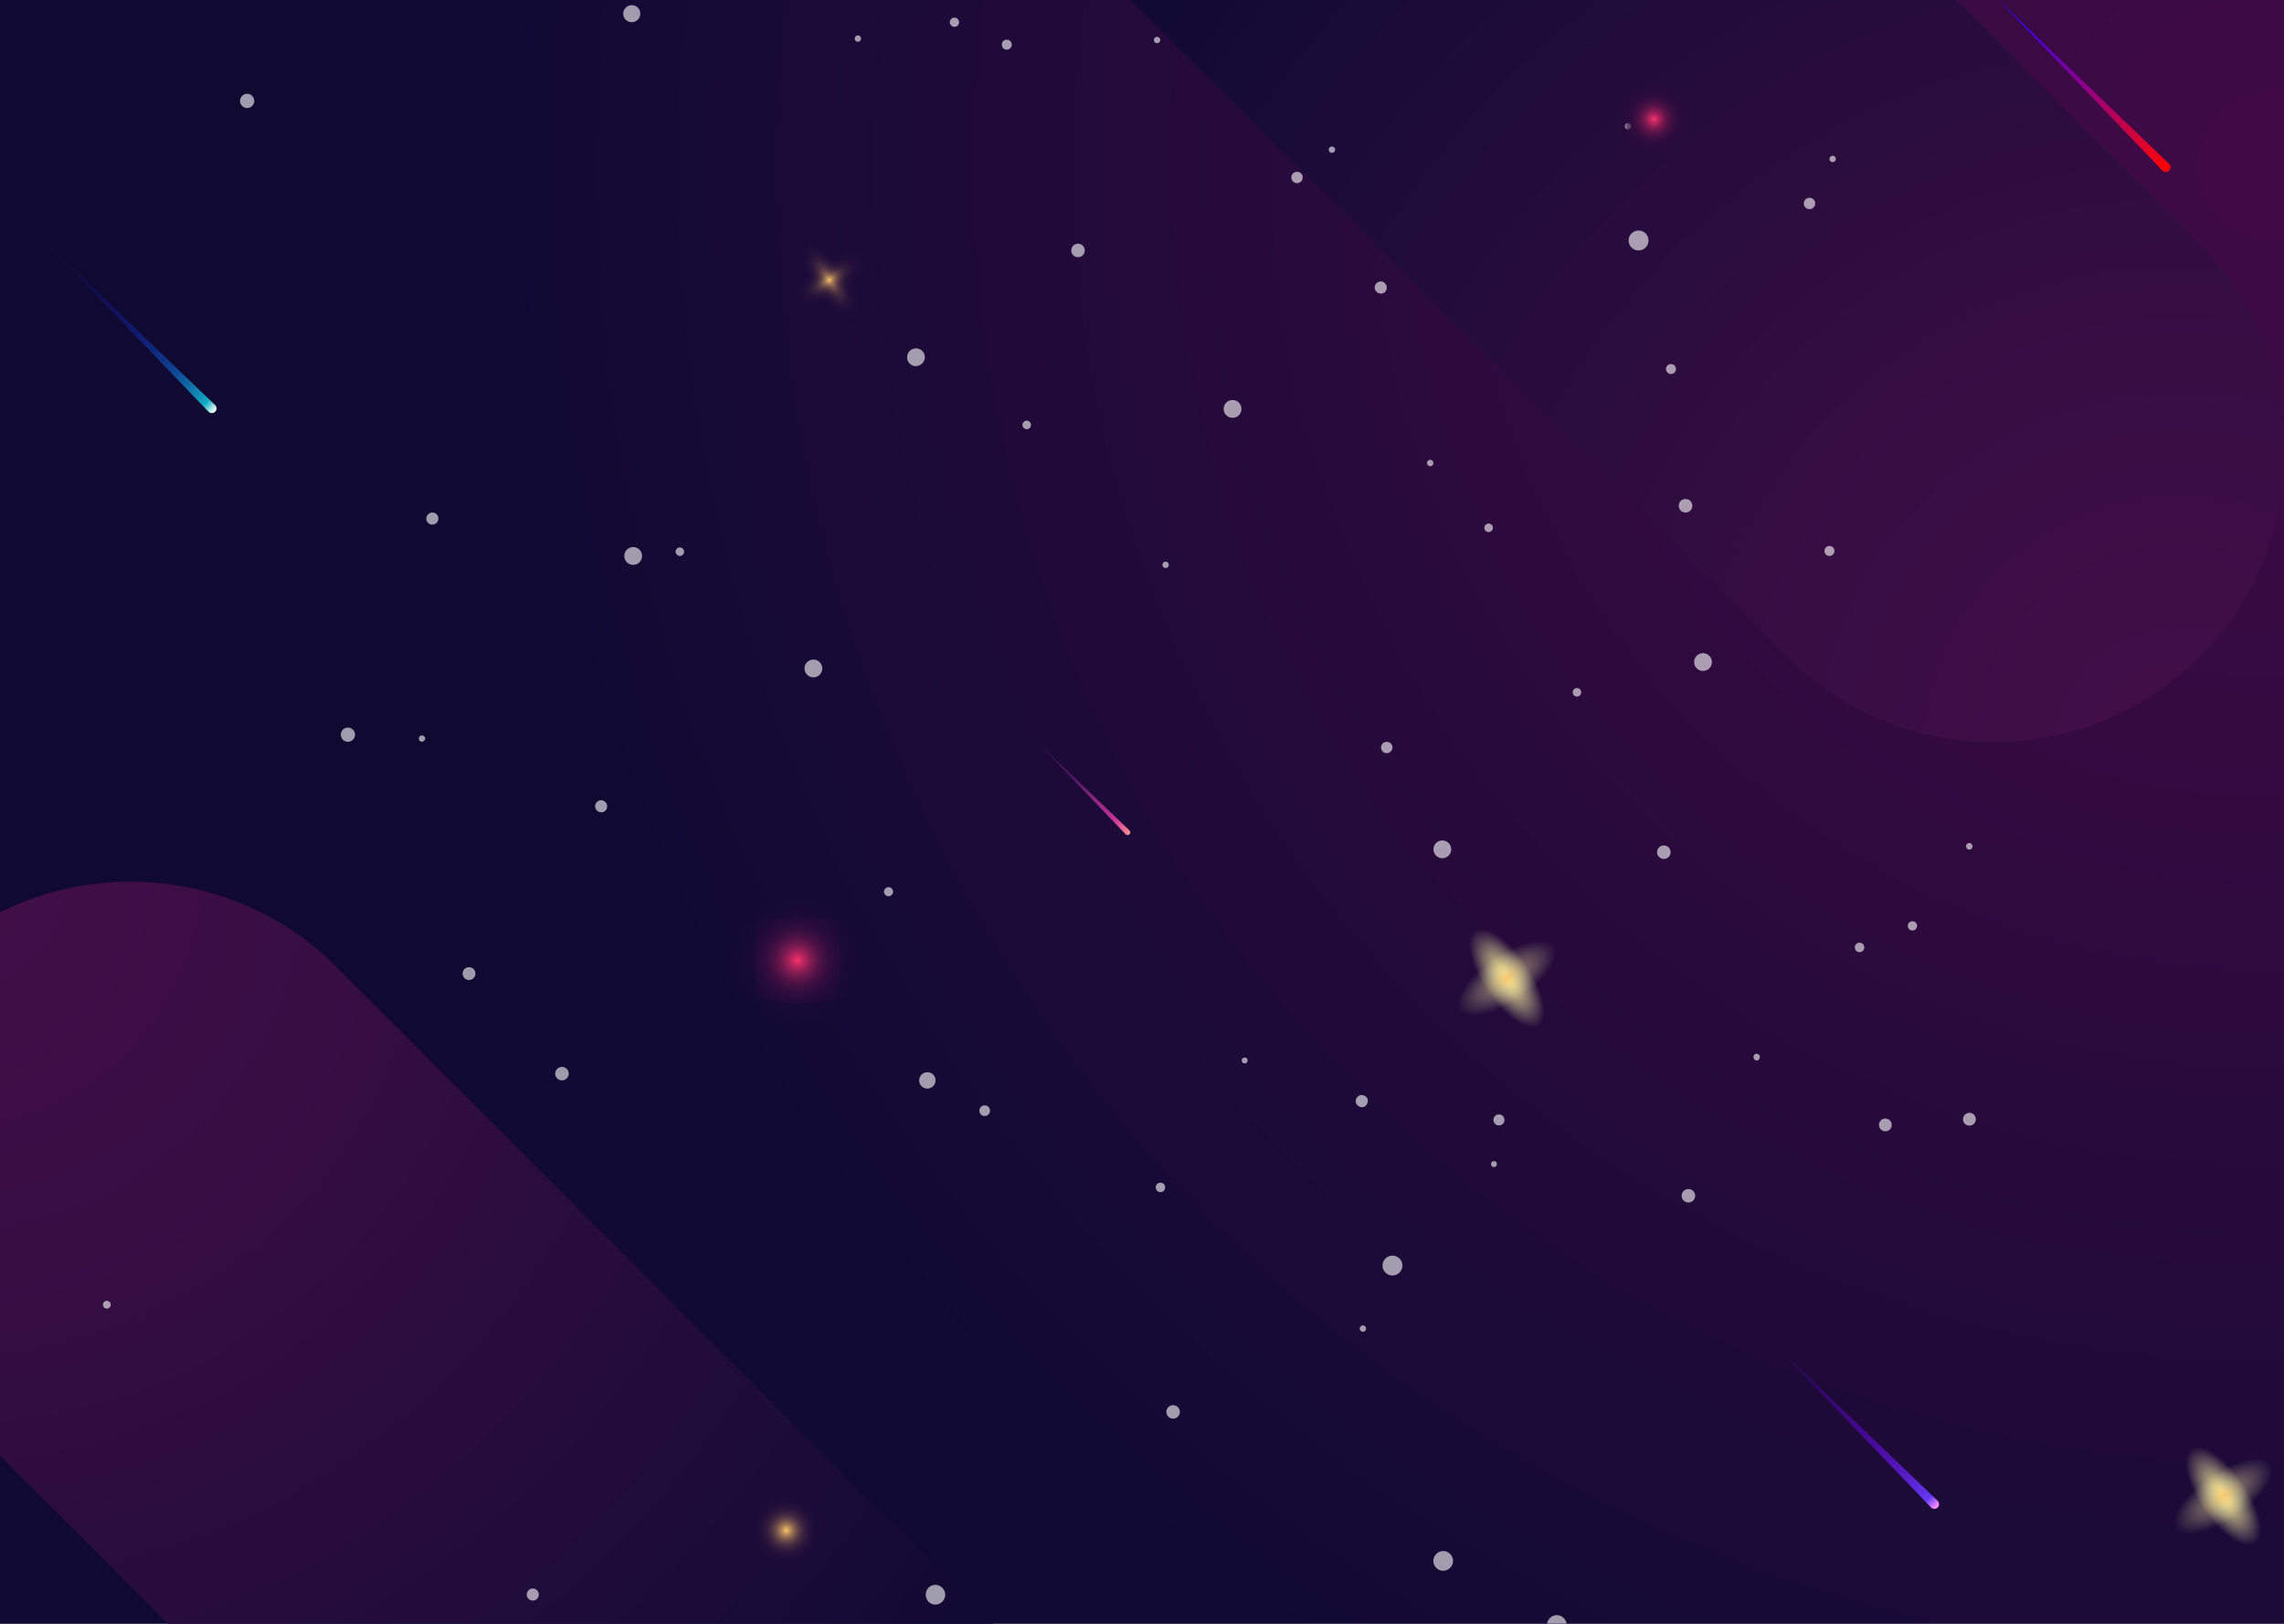 <svg width="1440" height="1024" viewBox="0 0 1440 1024" fill="none" xmlns="http://www.w3.org/2000/svg">
<rect x="0" y="0" width="1440" height="1024" fill="#333333" stroke="none"/>
<g clip-path="url(#clip0_1_1835)">
<rect width="1440" height="1024" fill="white"/>
<path d="M1512 1040H-72V-16H1512V1040Z" fill="url(#paint0_radial_1_1835)"/>
<path d="M1439.84 267.652C1436.26 226.114 1418.47 185.514 1386.65 153.814L1232.98 0H713L1126.73 414.126C1198.5 485.958 1315.04 485.958 1386.8 414.126C1418.63 382.27 1436.26 341.826 1440 300.288V267.652H1439.84Z" fill="url(#paint1_radial_1_1835)"/>
<path d="M-100.844 756.348C-97.256 797.886 -79.471 838.486 -47.645 870.186L106.023 1024H626L212.265 609.874C140.501 538.042 23.963 538.042 -47.801 609.874C-79.627 641.73 -97.256 682.174 -101 723.712V756.348H-100.844Z" fill="url(#paint2_radial_1_1835)"/>
<g opacity="0.6">
<mask id="mask0_1_1835" style="mask-type:luminance" maskUnits="userSpaceOnUse" x="-123" y="-49" width="1685" height="1123">
<path d="M-122 1073.67L1562 1073.67L1562 -49L-122 -49L-122 1073.67Z" fill="white"/>
</mask>
<g mask="url(#mask0_1_1835)">
<path d="M540.889 26.367C542.005 26.367 542.91 25.462 542.91 24.346C542.91 23.23 542.005 22.325 540.889 22.325C539.773 22.325 538.868 23.23 538.868 24.346C538.868 25.462 539.773 26.367 540.889 26.367Z" fill="white"/>
<path d="M736.907 356.206C736.907 355.083 736.009 354.185 734.886 354.185C733.763 354.185 732.865 355.083 732.865 356.206C732.865 357.329 733.763 358.227 734.886 358.227C736.009 358.227 736.907 357.329 736.907 356.206Z" fill="white"/>
<path d="M637.887 28.163C637.887 26.367 636.54 25.02 634.744 25.02C632.948 25.02 631.601 26.367 631.601 28.163C631.601 29.959 632.948 31.306 634.744 31.306C636.54 31.306 637.887 29.959 637.887 28.163Z" fill="white"/>
<path d="M1053.5 235.856C1055.23 235.856 1056.64 234.449 1056.64 232.713C1056.64 230.977 1055.23 229.569 1053.5 229.569C1051.76 229.569 1050.36 230.977 1050.36 232.713C1050.36 234.449 1051.76 235.856 1053.5 235.856Z" fill="white"/>
<path d="M874.321 181.295C874.321 179.274 872.525 177.478 870.504 177.478C868.483 177.478 866.687 179.274 866.687 181.295C866.687 183.315 868.483 185.112 870.504 185.112C872.749 185.336 874.321 183.54 874.321 181.295Z" fill="white"/>
<path d="M1144.43 128.305C1144.43 126.284 1142.86 124.712 1140.84 124.712C1138.82 124.712 1137.25 126.284 1137.25 128.305C1137.25 130.326 1138.82 131.897 1140.84 131.897C1142.86 131.897 1144.43 130.326 1144.43 128.305Z" fill="white"/>
<path d="M821.331 111.914C821.331 109.893 819.759 108.321 817.739 108.321C815.718 108.321 814.146 109.893 814.146 111.914C814.146 113.935 815.718 115.506 817.739 115.506C819.759 115.506 821.331 113.935 821.331 111.914Z" fill="white"/>
<path d="M877.914 471.392C877.914 469.371 876.342 467.799 874.321 467.799C872.3 467.799 870.729 469.371 870.729 471.392C870.729 473.413 872.3 474.984 874.321 474.984C876.342 474.984 877.914 473.188 877.914 471.392Z" fill="white"/>
<path d="M339.707 1005.56C339.707 1003.31 337.911 1001.74 335.89 1001.74C333.645 1001.74 332.073 1003.54 332.073 1005.56C332.073 1007.8 333.869 1009.37 335.89 1009.37C337.911 1009.37 339.707 1007.8 339.707 1005.56Z" fill="white"/>
<path d="M1039.35 151.656C1039.35 148.288 1036.66 145.369 1033.07 145.369C1029.7 145.369 1026.78 148.064 1026.78 151.656C1026.78 155.024 1029.47 157.943 1033.07 157.943C1036.66 157.943 1039.35 155.024 1039.35 151.656Z" fill="white"/>
<path d="M69.818 822.786C69.818 821.439 68.696 820.316 67.348 820.316C66.001 820.316 64.879 821.439 64.879 822.786C64.879 824.133 66.001 825.256 67.348 825.256C68.696 825.256 69.818 824.133 69.818 822.786Z" fill="white"/>
<path d="M647.318 270.659C648.806 270.659 650.012 269.452 650.012 267.964C650.012 266.476 648.806 265.27 647.318 265.27C645.83 265.27 644.624 266.476 644.624 267.964C644.624 269.452 645.83 270.659 647.318 270.659Z" fill="white"/>
<path d="M398.311 14.017C401.287 14.017 403.699 11.605 403.699 8.629C403.699 5.652 401.287 3.24 398.311 3.24C395.334 3.24 392.922 5.652 392.922 8.629C392.922 11.605 395.334 14.017 398.311 14.017Z" fill="white"/>
<path d="M299.74 613.97C299.74 611.725 297.944 609.929 295.699 609.929C293.453 609.929 291.657 611.725 291.657 613.97C291.657 616.216 293.453 618.012 295.699 618.012C297.944 618.012 299.74 616.216 299.74 613.97Z" fill="white"/>
<path d="M589.837 681.33C589.837 678.411 587.592 676.166 584.673 676.166C581.754 676.166 579.509 678.411 579.509 681.33C579.509 684.249 581.754 686.494 584.673 686.494C587.368 686.494 589.837 684.249 589.837 681.33Z" fill="white"/>
<path d="M620.823 703.784C622.683 703.784 624.191 702.276 624.191 700.416C624.191 698.556 622.683 697.048 620.823 697.048C618.963 697.048 617.455 698.556 617.455 700.416C617.455 702.276 618.963 703.784 620.823 703.784Z" fill="white"/>
<path d="M382.818 508.44C382.818 506.419 381.021 504.623 379.001 504.623C376.98 504.623 375.184 506.419 375.184 508.44C375.184 510.46 376.98 512.257 379.001 512.257C381.021 512.481 382.818 510.685 382.818 508.44Z" fill="white"/>
<path d="M679.651 162.209C682.007 162.209 683.917 160.299 683.917 157.943C683.917 155.587 682.007 153.677 679.651 153.677C677.295 153.677 675.385 155.587 675.385 157.943C675.385 160.299 677.295 162.209 679.651 162.209Z" fill="white"/>
<path d="M1066.97 318.934C1066.97 316.688 1065.17 314.667 1062.7 314.667C1060.23 314.667 1058.44 316.464 1058.44 318.934C1058.44 321.403 1060.23 323.2 1062.7 323.2C1065.17 323.2 1066.97 321.403 1066.97 318.934Z" fill="white"/>
<path d="M354.302 681.33C356.658 681.33 358.568 679.42 358.568 677.064C358.568 674.708 356.658 672.798 354.302 672.798C351.946 672.798 350.036 674.708 350.036 677.064C350.036 679.42 351.946 681.33 354.302 681.33Z" fill="white"/>
<path d="M1188.67 713.439C1190.9 713.439 1192.71 711.629 1192.71 709.397C1192.71 707.165 1190.9 705.355 1188.67 705.355C1186.44 705.355 1184.63 707.165 1184.63 709.397C1184.63 711.629 1186.44 713.439 1188.67 713.439Z" fill="white"/>
<path d="M223.848 463.309C223.848 460.839 221.827 458.818 219.357 458.818C216.888 458.818 214.867 460.839 214.867 463.309C214.867 465.778 216.888 467.799 219.357 467.799C221.827 467.799 223.848 465.778 223.848 463.309Z" fill="white"/>
<path d="M160.305 63.639C160.305 61.169 158.284 59.148 155.815 59.148C153.345 59.148 151.324 61.169 151.324 63.639C151.324 66.109 153.345 68.13 155.815 68.13C158.284 68.13 160.305 66.109 160.305 63.639Z" fill="white"/>
<path d="M1028.35 79.581C1028.35 78.458 1027.45 77.56 1026.33 77.56C1025.21 77.56 1024.31 78.458 1024.31 79.581C1024.31 80.704 1025.21 81.602 1026.33 81.602C1027.45 81.602 1028.35 80.704 1028.35 79.581Z" fill="white"/>
<path d="M268.081 465.778C268.081 464.655 267.183 463.757 266.06 463.757C264.938 463.757 264.039 464.655 264.039 465.778C264.039 466.901 264.938 467.799 266.06 467.799C267.183 467.574 268.081 466.676 268.081 465.778Z" fill="white"/>
<path d="M1157.46 100.238C1157.46 99.115 1156.56 98.217 1155.44 98.217C1154.31 98.217 1153.42 99.115 1153.42 100.238C1153.42 101.361 1154.31 102.259 1155.44 102.259C1156.56 102.259 1157.46 101.361 1157.46 100.238Z" fill="white"/>
<path d="M841.764 94.4C841.764 93.278 840.866 92.379 839.743 92.379C838.62 92.379 837.722 93.278 837.722 94.4C837.722 95.523 838.62 96.421 839.743 96.421C840.866 96.421 841.764 95.523 841.764 94.4Z" fill="white"/>
<path d="M1245.7 705.805C1245.7 703.559 1243.9 701.763 1241.66 701.763C1239.41 701.763 1237.62 703.559 1237.62 705.805C1237.62 708.05 1239.41 709.846 1241.66 709.846C1243.9 709.846 1245.7 708.05 1245.7 705.805Z" fill="white"/>
<path d="M1156.56 347.449C1156.56 345.653 1155.21 344.306 1153.42 344.306C1151.62 344.306 1150.27 345.653 1150.27 347.449C1150.27 349.245 1151.62 350.593 1153.42 350.593C1155.21 350.593 1156.56 349.245 1156.56 347.449Z" fill="white"/>
<path d="M729.497 27.265C730.613 27.265 731.518 26.36 731.518 25.244C731.518 24.128 730.613 23.223 729.497 23.223C728.381 23.223 727.476 24.128 727.476 25.244C727.476 26.36 728.381 27.265 729.497 27.265Z" fill="white"/>
<path d="M941.232 332.855C941.232 331.283 939.885 330.16 938.538 330.16C936.966 330.16 935.843 331.507 935.843 332.855C935.843 334.426 937.19 335.549 938.538 335.549C939.885 335.549 941.232 334.426 941.232 332.855Z" fill="white"/>
<path d="M901.714 294.01C902.83 294.01 903.735 293.106 903.735 291.99C903.735 290.873 902.83 289.969 901.714 289.969C900.598 289.969 899.693 290.873 899.693 291.99C899.693 293.106 900.598 294.01 901.714 294.01Z" fill="white"/>
<path d="M604.657 14.017C604.657 12.445 603.309 11.098 601.738 11.098C600.166 11.098 598.819 12.445 598.819 14.017C598.819 15.589 600.166 16.936 601.738 16.936C603.309 16.936 604.657 15.813 604.657 14.017Z" fill="white"/>
<path d="M404.822 350.593C404.822 347.449 402.352 344.979 399.209 344.979C396.065 344.979 393.595 347.449 393.595 350.593C393.595 353.736 396.065 356.206 399.209 356.206C402.352 356.206 404.822 353.736 404.822 350.593Z" fill="white"/>
<path d="M583.101 225.303C583.101 222.16 580.632 219.69 577.488 219.69C574.345 219.69 571.875 222.16 571.875 225.303C571.875 228.447 574.345 230.917 577.488 230.917C580.632 230.692 583.101 228.222 583.101 225.303Z" fill="white"/>
<path d="M782.712 257.86C782.712 254.717 780.242 252.247 777.098 252.247C773.955 252.247 771.485 254.717 771.485 257.86C771.485 261.004 773.955 263.474 777.098 263.474C780.242 263.474 782.712 261.004 782.712 257.86Z" fill="white"/>
<path d="M1240.09 535.159C1240.98 536.057 1242.11 536.057 1243 535.159C1243.9 534.261 1243.9 533.138 1243 532.24C1242.11 531.342 1240.98 531.342 1240.09 532.24C1239.19 533.138 1239.41 534.261 1240.09 535.159Z" fill="white"/>
<path d="M1170.26 599.6C1171.38 600.723 1173.4 600.723 1174.52 599.6C1175.64 598.478 1175.64 596.457 1174.52 595.334C1173.4 594.212 1171.38 594.212 1170.26 595.334C1169.13 596.457 1169.13 598.253 1170.26 599.6Z" fill="white"/>
<path d="M729.497 750.936C730.62 752.058 732.641 752.058 733.763 750.936C734.886 749.813 734.886 747.792 733.763 746.67C732.641 745.547 730.62 745.547 729.497 746.67C728.375 747.792 728.375 749.589 729.497 750.936Z" fill="white"/>
<path d="M855.909 697.048C857.481 698.619 859.951 698.619 861.298 697.048C862.645 695.476 862.87 693.006 861.298 691.659C859.726 690.312 857.256 690.087 855.909 691.659C854.338 693.231 854.338 695.701 855.909 697.048Z" fill="white"/>
<path d="M942.579 708.723C943.927 710.071 946.172 710.071 947.519 708.723C948.866 707.376 948.866 705.131 947.519 703.784C946.172 702.436 943.927 702.436 942.579 703.784C941.232 705.131 941.232 707.376 942.579 708.723Z" fill="white"/>
<path d="M877.914 804.375C881.386 804.375 884.201 801.56 884.201 798.088C884.201 794.616 881.386 791.801 877.914 791.801C874.442 791.801 871.627 794.616 871.627 798.088C871.627 801.56 874.442 804.375 877.914 804.375Z" fill="white"/>
<path d="M585.347 1010.05C587.817 1012.52 591.634 1012.52 594.103 1010.05C596.573 1007.58 596.573 1003.76 594.103 1001.29C591.634 998.821 587.817 998.821 585.347 1001.29C583.101 1003.54 583.101 1007.58 585.347 1010.05Z" fill="white"/>
<path d="M977.157 1029.13C979.627 1031.6 983.444 1031.6 985.914 1029.13C988.384 1026.66 988.384 1022.85 985.914 1020.38C983.444 1017.91 979.627 1017.91 977.157 1020.38C974.688 1022.85 974.688 1026.66 977.157 1029.13Z" fill="white"/>
<path d="M994.222 439.283C995.71 439.283 996.916 438.077 996.916 436.589C996.916 435.101 995.71 433.895 994.222 433.895C992.734 433.895 991.527 435.101 991.527 436.589C991.527 438.077 992.734 439.283 994.222 439.283Z" fill="white"/>
<path d="M1064.5 758.345C1066.86 758.345 1068.77 756.435 1068.77 754.079C1068.77 751.723 1066.86 749.813 1064.5 749.813C1062.14 749.813 1060.23 751.723 1060.23 754.079C1060.23 756.435 1062.14 758.345 1064.5 758.345Z" fill="white"/>
<path d="M1049.01 541.67C1051.36 541.67 1053.27 539.76 1053.27 537.404C1053.27 535.048 1051.36 533.138 1049.01 533.138C1046.65 533.138 1044.74 535.048 1044.74 537.404C1044.74 539.76 1046.65 541.67 1049.01 541.67Z" fill="white"/>
<path d="M739.601 894.637C741.957 894.637 743.867 892.727 743.867 890.371C743.867 888.015 741.957 886.105 739.601 886.105C737.245 886.105 735.335 888.015 735.335 890.371C735.335 892.727 737.245 894.637 739.601 894.637Z" fill="white"/>
<path d="M859.277 839.851C860.393 839.851 861.298 838.946 861.298 837.83C861.298 836.714 860.393 835.809 859.277 835.809C858.161 835.809 857.257 836.714 857.257 837.83C857.257 838.946 858.161 839.851 859.277 839.851Z" fill="white"/>
<path d="M940.559 735.443C941.232 736.116 942.579 736.116 943.253 735.443C943.927 734.769 943.927 733.422 943.253 732.748C942.579 732.075 941.232 732.075 940.559 732.748C939.885 733.646 939.885 734.769 940.559 735.443Z" fill="white"/>
<path d="M1106.04 668.083C1106.94 668.981 1108.29 668.981 1108.96 668.083C1109.63 667.185 1109.86 665.837 1108.96 665.164C1108.06 664.266 1106.71 664.266 1106.04 665.164C1105.37 665.837 1105.37 667.185 1106.04 668.083Z" fill="white"/>
<path d="M558.178 564.348C559.301 565.471 561.097 565.471 562.22 564.348C563.342 563.226 563.342 561.43 562.22 560.307C561.097 559.184 559.301 559.184 558.178 560.307C557.055 561.43 557.055 563.226 558.178 564.348Z" fill="white"/>
<path d="M783.385 670.104C784.059 670.777 785.406 670.777 786.08 670.104C786.753 669.43 786.753 668.083 786.08 667.409C785.406 666.736 784.059 666.736 783.385 667.409C782.712 668.083 782.712 669.206 783.385 670.104Z" fill="white"/>
<path d="M1205.73 586.802C1207.34 586.802 1208.65 585.495 1208.65 583.883C1208.65 582.271 1207.34 580.964 1205.73 580.964C1204.12 580.964 1202.81 582.271 1202.81 583.883C1202.81 585.495 1204.12 586.802 1205.73 586.802Z" fill="white"/>
<path d="M1073.71 423.117C1076.81 423.117 1079.32 420.604 1079.32 417.503C1079.32 414.403 1076.81 411.89 1073.71 411.89C1070.61 411.89 1068.09 414.403 1068.09 417.503C1068.09 420.604 1070.61 423.117 1073.71 423.117Z" fill="white"/>
<path d="M909.348 541.222C912.449 541.222 914.962 538.709 914.962 535.608C914.962 532.508 912.449 529.995 909.348 529.995C906.248 529.995 903.735 532.508 903.735 535.608C903.735 538.709 906.248 541.222 909.348 541.222Z" fill="white"/>
<path d="M512.823 427.159C515.923 427.159 518.436 424.646 518.436 421.545C518.436 418.445 515.923 415.932 512.823 415.932C509.722 415.932 507.209 418.445 507.209 421.545C507.209 424.646 509.722 427.159 512.823 427.159Z" fill="white"/>
<path d="M431.317 347.899C431.317 346.327 429.97 345.204 428.623 345.204C427.051 345.204 425.928 346.551 425.928 347.899C425.928 349.246 427.275 350.593 428.623 350.593C429.97 350.593 431.317 349.47 431.317 347.899Z" fill="white"/>
<path d="M276.389 327.017C276.389 324.771 274.593 323.2 272.572 323.2C270.551 323.2 268.755 324.996 268.755 327.017C268.755 329.262 270.551 330.834 272.572 330.834C274.593 330.834 276.389 329.262 276.389 327.017Z" fill="white"/>
<path d="M905.532 988.716C903.062 986.247 903.062 982.429 905.532 979.96C908.001 977.49 911.818 977.49 914.288 979.96C916.758 982.429 916.758 986.247 914.288 988.716C911.818 991.186 907.777 991.186 905.532 988.716Z" fill="white"/>
</g>
</g>
<mask id="mask1_1_1835" style="mask-type:luminance" maskUnits="userSpaceOnUse" x="-23" y="17" width="1485" height="990">
<path d="M-23 1007L1462 1007L1462 17L-23 17L-23 1007Z" fill="white"/>
</mask>
<g mask="url(#mask1_1_1835)">
<path d="M502.749 632.317C541.569 632.317 573.039 620.35 573.039 605.587C573.039 590.824 541.569 578.857 502.749 578.857C463.929 578.857 432.459 590.824 432.459 605.587C432.459 620.35 463.929 632.317 502.749 632.317Z" fill="url(#paint3_radial_1_1835)"/>
<path d="M502.749 675.877C517.511 675.877 529.479 644.407 529.479 605.587C529.479 566.767 517.511 535.297 502.749 535.297C487.986 535.297 476.019 566.767 476.019 605.587C476.019 644.407 487.986 675.877 502.749 675.877Z" fill="url(#paint4_radial_1_1835)"/>
<path d="M495.621 982.183C520.444 982.183 540.567 974.559 540.567 965.155C540.567 955.75 520.444 948.127 495.621 948.127C470.798 948.127 450.675 955.75 450.675 965.155C450.675 974.559 470.798 982.183 495.621 982.183Z" fill="url(#paint5_radial_1_1835)"/>
<path d="M495.621 1010.1C505.025 1010.1 512.649 989.978 512.649 965.155C512.649 940.332 505.025 920.209 495.621 920.209C486.216 920.209 478.593 940.332 478.593 965.155C478.593 989.978 486.216 1010.1 495.621 1010.1Z" fill="url(#paint6_radial_1_1835)"/>
<path d="M1042.69 92.173C1067.52 92.173 1087.64 84.549 1087.64 75.145C1087.64 65.74 1067.52 58.117 1042.69 58.117C1017.87 58.117 997.749 65.74 997.749 75.145C997.749 84.549 1017.87 92.173 1042.69 92.173Z" fill="url(#paint7_radial_1_1835)"/>
<path d="M1042.69 120.091C1052.1 120.091 1059.72 99.968 1059.72 75.145C1059.72 50.322 1052.1 30.199 1042.69 30.199C1033.29 30.199 1025.67 50.322 1025.67 75.145C1025.67 99.968 1033.29 120.091 1042.69 120.091Z" fill="url(#paint8_radial_1_1835)"/>
<path d="M1389.39 951.889C1400.68 968.521 1415.33 978.223 1422.06 973.471C1428.99 968.917 1425.43 951.691 1414.14 935.059C1402.86 918.427 1388.2 908.725 1381.47 913.477C1374.54 918.229 1378.11 935.257 1389.39 951.889Z" fill="url(#paint9_radial_1_1835)"/>
<path opacity="0.6" d="M1393.35 931.099C1376.72 942.385 1367.02 957.037 1371.77 963.769C1376.32 970.699 1393.55 967.135 1410.18 955.849C1426.81 944.563 1436.52 929.911 1431.76 923.179C1427.01 916.447 1409.98 919.813 1393.35 931.099Z" fill="url(#paint10_radial_1_1835)"/>
<path d="M937.557 625.189C948.843 641.821 963.495 651.523 970.227 646.771C977.157 642.217 973.593 624.991 962.307 608.359C951.021 591.727 936.369 582.025 929.637 586.777C922.905 591.529 926.469 608.755 937.557 625.189Z" fill="url(#paint11_radial_1_1835)"/>
<path opacity="0.6" d="M941.715 604.399C925.083 615.685 915.381 630.337 920.133 637.069C924.687 643.999 941.913 640.435 958.545 629.149C975.177 617.863 984.879 603.211 980.127 596.479C975.375 589.747 958.149 593.311 941.715 604.399Z" fill="url(#paint12_radial_1_1835)"/>
<path d="M510.471 185.035C521.757 201.667 536.409 211.369 543.141 206.617C550.071 202.063 546.507 184.837 535.221 168.205C523.935 151.573 509.283 141.871 502.551 146.623C495.621 151.177 499.185 168.403 510.471 185.035Z" fill="url(#paint13_radial_1_1835)"/>
<path opacity="0.6" d="M514.431 164.244C497.799 175.53 488.097 190.182 492.849 196.914C497.403 203.844 514.629 200.28 531.261 188.994C547.893 177.708 557.595 163.056 552.843 156.324C548.289 149.394 531.063 152.958 514.431 164.244Z" fill="url(#paint14_radial_1_1835)"/>
</g>
<path d="M28 152L131.4 259.6C132.5 260.8 134.4 260.8 135.6 259.7C136.8 258.6 136.8 256.7 135.7 255.5C135.7 255.5 28.1 152.1 28 152Z" fill="url(#paint15_linear_1_1835)"/>
<path d="M1260 0L1363.4 107.6C1364.5 108.8 1366.4 108.8 1367.6 107.7C1368.8 106.6 1368.8 104.7 1367.7 103.5C1367.7 103.4 1260.1 0 1260 0Z" fill="url(#paint16_linear_1_1835)"/>
<path d="M1114 843L1217.4 950.6C1218.5 951.8 1220.4 951.8 1221.6 950.7C1222.8 949.6 1222.8 947.7 1221.7 946.5C1221.7 946.5 1114.1 843.1 1114 843Z" fill="url(#paint17_linear_1_1835)"/>
<path d="M650 464L709.7 526.1C710.4 526.8 711.4 526.8 712.1 526.1C712.8 525.4 712.8 524.4 712.1 523.7C712.2 523.8 650.1 464.1 650 464Z" fill="url(#paint18_linear_1_1835)"/>
</g>
<defs>
<radialGradient id="paint0_radial_1_1835" cx="0" cy="0" r="1" gradientUnits="userSpaceOnUse" gradientTransform="translate(1437.26 101.223) rotate(180) scale(1118.22)">
<stop stop-color="#400A46"/>
<stop offset="0.333" stop-color="#340A41"/>
<stop offset="0.934" stop-color="#140A35"/>
<stop offset="1" stop-color="#100A33"/>
</radialGradient>
<radialGradient id="paint1_radial_1_1835" cx="0" cy="0" r="1" gradientUnits="userSpaceOnUse" gradientTransform="translate(1375.26 476.342) scale(806.378 807.141)">
<stop offset="0.005" stop-color="#430E49"/>
<stop offset="0.321" stop-color="#370D44"/>
<stop offset="0.89" stop-color="#170B36"/>
<stop offset="1" stop-color="#100A33"/>
</radialGradient>
<radialGradient id="paint2_radial_1_1835" cx="0" cy="0" r="1" gradientUnits="userSpaceOnUse" gradientTransform="translate(-36.256 547.658) rotate(180) scale(806.378 807.141)">
<stop offset="0.005" stop-color="#430E49"/>
<stop offset="0.321" stop-color="#370D44"/>
<stop offset="0.89" stop-color="#170B36"/>
<stop offset="1" stop-color="#100A33"/>
</radialGradient>
<radialGradient id="paint3_radial_1_1835" cx="0" cy="0" r="1" gradientUnits="userSpaceOnUse" gradientTransform="translate(502.756 605.524) rotate(180) scale(41.355 41.59)">
<stop stop-color="#FA316D"/>
<stop offset="0.048" stop-color="#D92B65" stop-opacity="0.951"/>
<stop offset="0.119" stop-color="#B0235C" stop-opacity="0.881"/>
<stop offset="0.195" stop-color="#8B1C53" stop-opacity="0.804"/>
<stop offset="0.277" stop-color="#6C174C" stop-opacity="0.722"/>
<stop offset="0.366" stop-color="#531246" stop-opacity="0.632"/>
<stop offset="0.466" stop-color="#400E42" stop-opacity="0.533"/>
<stop offset="0.581" stop-color="#320C3E" stop-opacity="0.417"/>
<stop offset="0.726" stop-color="#2A0A3D" stop-opacity="0.272"/>
<stop offset="0.997" stop-color="#280A3C" stop-opacity="0"/>
</radialGradient>
<radialGradient id="paint4_radial_1_1835" cx="0" cy="0" r="1" gradientUnits="userSpaceOnUse" gradientTransform="translate(502.78 605.529) rotate(-90) scale(41.355 41.59)">
<stop stop-color="#FA316D"/>
<stop offset="0.048" stop-color="#D92B65" stop-opacity="0.951"/>
<stop offset="0.119" stop-color="#B0235C" stop-opacity="0.881"/>
<stop offset="0.195" stop-color="#8B1C53" stop-opacity="0.804"/>
<stop offset="0.277" stop-color="#6C174C" stop-opacity="0.722"/>
<stop offset="0.366" stop-color="#531246" stop-opacity="0.632"/>
<stop offset="0.466" stop-color="#400E42" stop-opacity="0.533"/>
<stop offset="0.581" stop-color="#320C3E" stop-opacity="0.417"/>
<stop offset="0.726" stop-color="#2A0A3D" stop-opacity="0.272"/>
<stop offset="0.997" stop-color="#280A3C" stop-opacity="0"/>
</radialGradient>
<radialGradient id="paint5_radial_1_1835" cx="0" cy="0" r="1" gradientUnits="userSpaceOnUse" gradientTransform="translate(495.704 965.122) rotate(180) scale(26.397 26.548)">
<stop stop-color="#FFC66A"/>
<stop offset="0.066" stop-color="#D09E60" stop-opacity="0.934"/>
<stop offset="0.135" stop-color="#A77C57" stop-opacity="0.865"/>
<stop offset="0.211" stop-color="#825D4F" stop-opacity="0.789"/>
<stop offset="0.291" stop-color="#634348" stop-opacity="0.709"/>
<stop offset="0.379" stop-color="#4A2E42" stop-opacity="0.621"/>
<stop offset="0.477" stop-color="#371E3E" stop-opacity="0.523"/>
<stop offset="0.591" stop-color="#29133B" stop-opacity="0.409"/>
<stop offset="0.733" stop-color="#210C3A" stop-opacity="0.267"/>
<stop offset="1" stop-color="#1F0A39" stop-opacity="0"/>
</radialGradient>
<radialGradient id="paint6_radial_1_1835" cx="0" cy="0" r="1" gradientUnits="userSpaceOnUse" gradientTransform="translate(495.736 965.125) rotate(-90) scale(26.397 26.548)">
<stop stop-color="#FFC66A"/>
<stop offset="0.066" stop-color="#D09E60" stop-opacity="0.934"/>
<stop offset="0.135" stop-color="#A77C57" stop-opacity="0.865"/>
<stop offset="0.211" stop-color="#825D4F" stop-opacity="0.789"/>
<stop offset="0.291" stop-color="#634348" stop-opacity="0.709"/>
<stop offset="0.379" stop-color="#4A2E42" stop-opacity="0.621"/>
<stop offset="0.477" stop-color="#371E3E" stop-opacity="0.523"/>
<stop offset="0.591" stop-color="#29133B" stop-opacity="0.409"/>
<stop offset="0.733" stop-color="#210C3A" stop-opacity="0.267"/>
<stop offset="1" stop-color="#1F0A39" stop-opacity="0"/>
</radialGradient>
<radialGradient id="paint7_radial_1_1835" cx="0" cy="0" r="1" gradientUnits="userSpaceOnUse" gradientTransform="translate(1042.76 75.219) rotate(180) scale(26.397 26.548)">
<stop stop-color="#FA316D"/>
<stop offset="0.048" stop-color="#D92B65" stop-opacity="0.951"/>
<stop offset="0.119" stop-color="#B0235C" stop-opacity="0.881"/>
<stop offset="0.195" stop-color="#8B1C53" stop-opacity="0.804"/>
<stop offset="0.277" stop-color="#6C174C" stop-opacity="0.722"/>
<stop offset="0.366" stop-color="#531246" stop-opacity="0.632"/>
<stop offset="0.466" stop-color="#400E42" stop-opacity="0.533"/>
<stop offset="0.581" stop-color="#320C3E" stop-opacity="0.417"/>
<stop offset="0.726" stop-color="#2A0A3D" stop-opacity="0.272"/>
<stop offset="0.997" stop-color="#280A3C" stop-opacity="0"/>
</radialGradient>
<radialGradient id="paint8_radial_1_1835" cx="0" cy="0" r="1" gradientUnits="userSpaceOnUse" gradientTransform="translate(1042.77 75.234) rotate(-90) scale(26.397 26.548)">
<stop stop-color="#FA316D"/>
<stop offset="0.048" stop-color="#D92B65" stop-opacity="0.951"/>
<stop offset="0.119" stop-color="#B0235C" stop-opacity="0.881"/>
<stop offset="0.195" stop-color="#8B1C53" stop-opacity="0.804"/>
<stop offset="0.277" stop-color="#6C174C" stop-opacity="0.722"/>
<stop offset="0.366" stop-color="#531246" stop-opacity="0.632"/>
<stop offset="0.466" stop-color="#400E42" stop-opacity="0.533"/>
<stop offset="0.581" stop-color="#320C3E" stop-opacity="0.417"/>
<stop offset="0.726" stop-color="#2A0A3D" stop-opacity="0.272"/>
<stop offset="0.997" stop-color="#280A3C" stop-opacity="0"/>
</radialGradient>
<radialGradient id="paint9_radial_1_1835" cx="0" cy="0" r="1" gradientUnits="userSpaceOnUse" gradientTransform="translate(1401.71 943.529) rotate(145.918) scale(14.982 36.253)">
<stop stop-color="#FFC66A"/>
<stop offset="0.117" stop-color="#FFDA81" stop-opacity="0.883"/>
<stop offset="0.256" stop-color="#FFEA94" stop-opacity="0.744"/>
<stop offset="0.417" stop-color="#FFF6A2" stop-opacity="0.583"/>
<stop offset="0.62" stop-color="#FFFDAA" stop-opacity="0.38"/>
<stop offset="1" stop-color="#FFFFAC" stop-opacity="0"/>
</radialGradient>
<radialGradient id="paint10_radial_1_1835" cx="0" cy="0" r="1" gradientUnits="userSpaceOnUse" gradientTransform="translate(1401.71 943.529) rotate(-124.082) scale(14.982 36.253)">
<stop stop-color="#FFC66A"/>
<stop offset="0.117" stop-color="#FFDA81" stop-opacity="0.883"/>
<stop offset="0.256" stop-color="#FFEA94" stop-opacity="0.744"/>
<stop offset="0.417" stop-color="#FFF6A2" stop-opacity="0.583"/>
<stop offset="0.62" stop-color="#FFFDAA" stop-opacity="0.38"/>
<stop offset="1" stop-color="#FFFFAC" stop-opacity="0"/>
</radialGradient>
<radialGradient id="paint11_radial_1_1835" cx="0" cy="0" r="1" gradientUnits="userSpaceOnUse" gradientTransform="translate(950.052 616.884) rotate(145.918) scale(14.982 36.253)">
<stop stop-color="#FFC66A"/>
<stop offset="0.117" stop-color="#FFDA81" stop-opacity="0.883"/>
<stop offset="0.256" stop-color="#FFEA94" stop-opacity="0.744"/>
<stop offset="0.417" stop-color="#FFF6A2" stop-opacity="0.583"/>
<stop offset="0.62" stop-color="#FFFDAA" stop-opacity="0.38"/>
<stop offset="1" stop-color="#FFFFAC" stop-opacity="0"/>
</radialGradient>
<radialGradient id="paint12_radial_1_1835" cx="0" cy="0" r="1" gradientUnits="userSpaceOnUse" gradientTransform="translate(950.052 616.884) rotate(-124.082) scale(14.982 36.253)">
<stop stop-color="#FFC66A"/>
<stop offset="0.117" stop-color="#FFDA81" stop-opacity="0.883"/>
<stop offset="0.256" stop-color="#FFEA94" stop-opacity="0.744"/>
<stop offset="0.417" stop-color="#FFF6A2" stop-opacity="0.583"/>
<stop offset="0.62" stop-color="#FFFDAA" stop-opacity="0.38"/>
<stop offset="1" stop-color="#FFFFAC" stop-opacity="0"/>
</radialGradient>
<radialGradient id="paint13_radial_1_1835" cx="0" cy="0" r="1" gradientUnits="userSpaceOnUse" gradientTransform="translate(522.819 176.56) rotate(145.918) scale(14.982 36.253)">
<stop stop-color="#FFC66A"/>
<stop offset="0.066" stop-color="#D09E60" stop-opacity="0.934"/>
<stop offset="0.135" stop-color="#A77C57" stop-opacity="0.865"/>
<stop offset="0.211" stop-color="#825D4F" stop-opacity="0.789"/>
<stop offset="0.291" stop-color="#634348" stop-opacity="0.709"/>
<stop offset="0.379" stop-color="#4A2E42" stop-opacity="0.621"/>
<stop offset="0.477" stop-color="#371E3E" stop-opacity="0.523"/>
<stop offset="0.591" stop-color="#29133B" stop-opacity="0.409"/>
<stop offset="0.733" stop-color="#210C3A" stop-opacity="0.267"/>
<stop offset="1" stop-color="#1F0A39" stop-opacity="0"/>
</radialGradient>
<radialGradient id="paint14_radial_1_1835" cx="0" cy="0" r="1" gradientUnits="userSpaceOnUse" gradientTransform="translate(522.819 176.56) rotate(-124.082) scale(14.982 36.253)">
<stop stop-color="#FFC66A"/>
<stop offset="0.066" stop-color="#D09E60" stop-opacity="0.934"/>
<stop offset="0.135" stop-color="#A77C57" stop-opacity="0.865"/>
<stop offset="0.211" stop-color="#825D4F" stop-opacity="0.789"/>
<stop offset="0.291" stop-color="#634348" stop-opacity="0.709"/>
<stop offset="0.379" stop-color="#4A2E42" stop-opacity="0.621"/>
<stop offset="0.477" stop-color="#371E3E" stop-opacity="0.523"/>
<stop offset="0.591" stop-color="#29133B" stop-opacity="0.409"/>
<stop offset="0.733" stop-color="#210C3A" stop-opacity="0.267"/>
<stop offset="1" stop-color="#1F0A39" stop-opacity="0"/>
</radialGradient>
<linearGradient id="paint15_linear_1_1835" x1="135.683" y1="259.665" x2="28.027" y2="152.009" gradientUnits="userSpaceOnUse">
<stop offset="0.005" stop-color="#EEFFFF"/>
<stop offset="0.053" stop-color="#11ADC4"/>
<stop offset="0.092" stop-color="#1196BD" stop-opacity="0.959"/>
<stop offset="0.158" stop-color="#1074B4" stop-opacity="0.889"/>
<stop offset="0.232" stop-color="#0F57AB" stop-opacity="0.811"/>
<stop offset="0.314" stop-color="#0F40A5" stop-opacity="0.725"/>
<stop offset="0.407" stop-color="#0E2E9F" stop-opacity="0.626"/>
<stop offset="0.519" stop-color="#0E219C" stop-opacity="0.508"/>
<stop offset="0.667" stop-color="#0E1A9A" stop-opacity="0.352"/>
<stop offset="1" stop-color="#0E1899" stop-opacity="0"/>
</linearGradient>
<linearGradient id="paint16_linear_1_1835" x1="1367.67" y1="107.624" x2="1260.01" y2="-0.032" gradientUnits="userSpaceOnUse">
<stop offset="0.004" stop-color="#CD1013"/>
<stop offset="0.007" stop-color="#FF0004"/>
<stop offset="0.944" stop-color="#2500FF"/>
</linearGradient>
<linearGradient id="paint17_linear_1_1835" x1="1221.7" y1="950.657" x2="1114.04" y2="843.002" gradientUnits="userSpaceOnUse">
<stop offset="0.005" stop-color="#FF8CFF"/>
<stop offset="0.053" stop-color="#633AF2"/>
<stop offset="0.136" stop-color="#6228E5" stop-opacity="0.912"/>
<stop offset="0.253" stop-color="#6116D7" stop-opacity="0.789"/>
<stop offset="0.394" stop-color="#6009CE" stop-opacity="0.64"/>
<stop offset="0.581" stop-color="#6002C9" stop-opacity="0.443"/>
<stop offset="1" stop-color="#6000C7" stop-opacity="0"/>
</linearGradient>
<linearGradient id="paint18_linear_1_1835" x1="712.175" y1="526.191" x2="650.026" y2="464.041" gradientUnits="userSpaceOnUse">
<stop offset="0.004" stop-color="#FF9090"/>
<stop offset="0.007" stop-color="#FE8E90"/>
<stop offset="0.107" stop-color="#D84C97"/>
<stop offset="0.154" stop-color="#C9329A"/>
<stop offset="0.472" stop-color="#952990" stop-opacity="0.638"/>
<stop offset="0.944" stop-color="#4B1D82" stop-opacity="0.1"/>
</linearGradient>
<clipPath id="clip0_1_1835">
<rect width="1440" height="1024" fill="white"/>
</clipPath>
</defs>
</svg>
